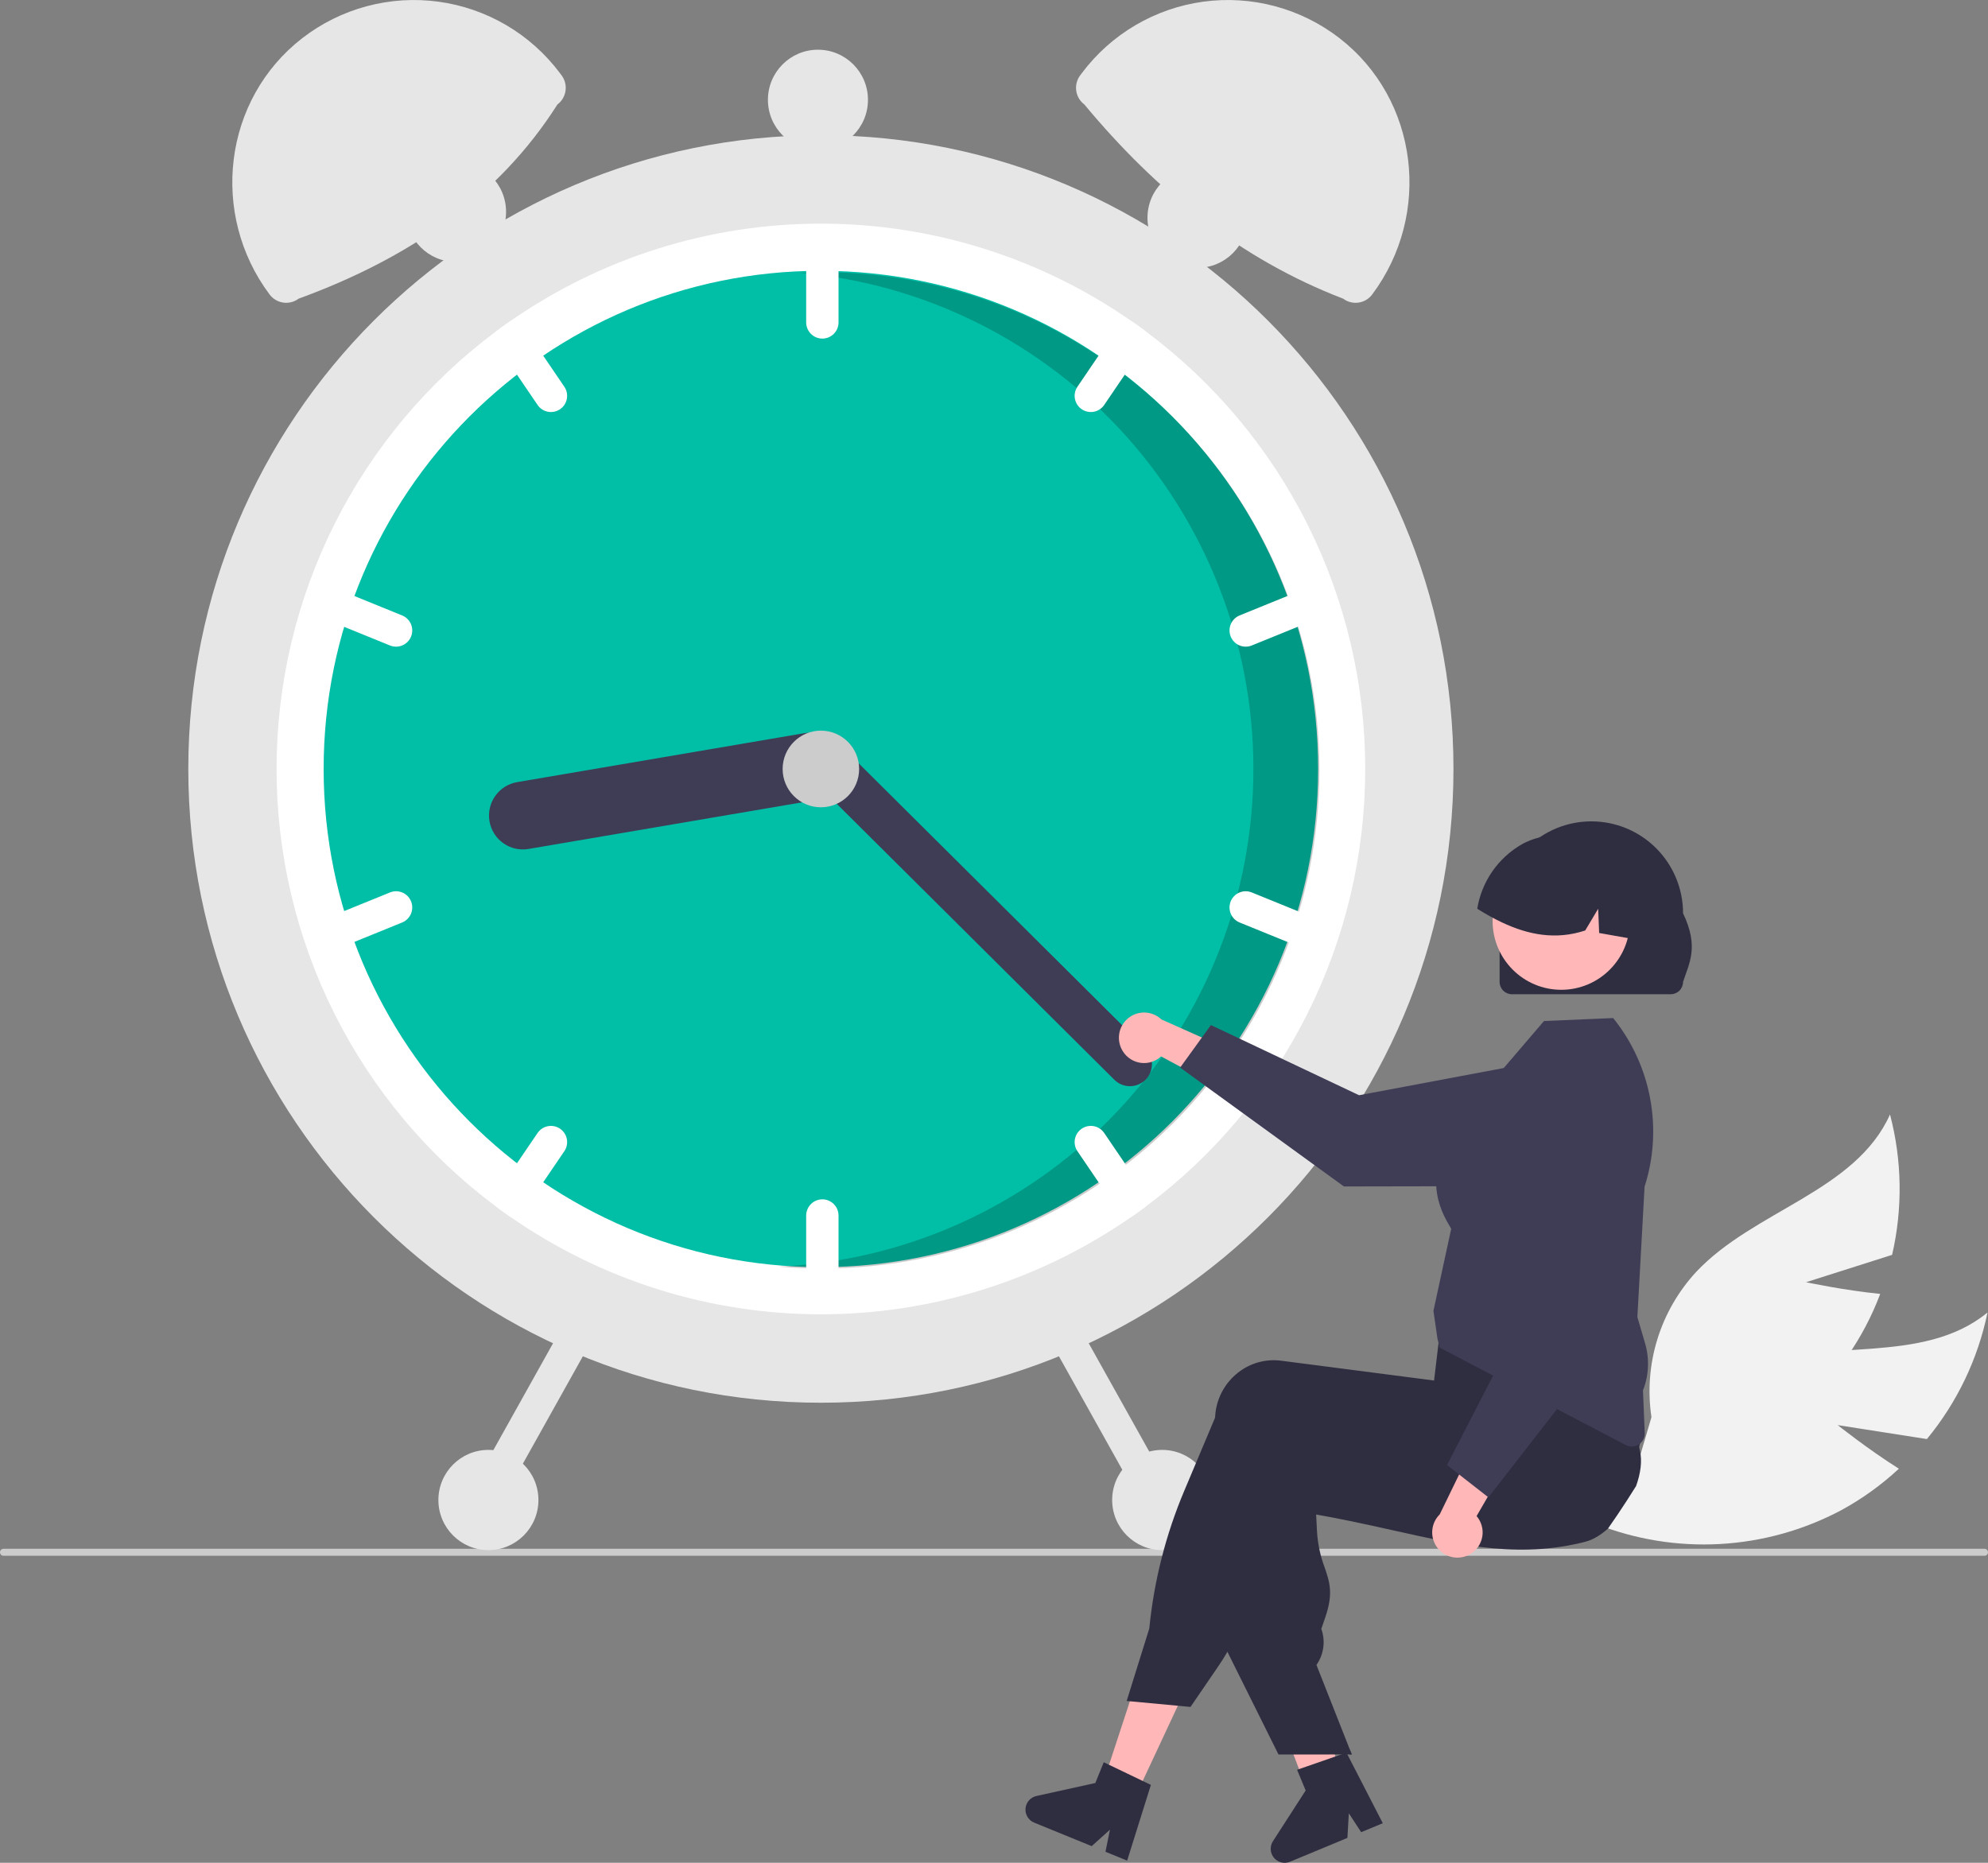 <svg width="318" height="298" viewBox="0 0 318 298" fill="none" xmlns="http://www.w3.org/2000/svg">
<rect x="0" y="0" width="318" height="298" fill="#808080" stroke="none"/>
<g clip-path="url(#clip0_2_55)">
<path d="M293.96 227.979L308.226 230.212C313.055 224.354 316.384 217.404 317.923 209.964C307.492 218.52 291.629 213.973 278.98 218.644C275.046 220.131 271.497 222.486 268.595 225.534C265.692 228.583 263.512 232.246 262.216 236.254L255.244 243.769C261.555 246.272 268.332 247.375 275.109 247.001C281.887 246.628 288.502 244.786 294.501 241.604C297.848 239.785 300.954 237.551 303.744 234.955C298.753 231.806 293.96 227.979 293.96 227.979Z" fill="#F2F2F2"/>
<path d="M288.896 205.119L302.659 200.744C304.373 193.343 304.259 185.634 302.325 178.287C296.797 190.606 280.575 193.625 271.333 203.458C268.474 206.547 266.345 210.241 265.105 214.266C263.864 218.291 263.543 222.544 264.166 226.71L261.272 236.552C268.034 235.973 274.591 233.931 280.491 230.568C286.39 227.205 291.492 222.601 295.445 217.072C297.631 213.949 299.416 210.562 300.758 206.991C294.889 206.403 288.896 205.119 288.896 205.119Z" fill="#F2F2F2"/>
<path d="M318 248.322C318 248.396 317.986 248.469 317.958 248.537C317.93 248.605 317.888 248.667 317.836 248.719C317.784 248.771 317.723 248.813 317.654 248.841C317.586 248.869 317.514 248.883 317.44 248.883H0.56C0.412 248.883 0.269 248.824 0.164 248.719C0.059 248.613 0 248.471 0 248.322C0 248.173 0.059 248.03 0.164 247.925C0.269 247.82 0.412 247.761 0.56 247.761H317.44C317.514 247.761 317.586 247.775 317.654 247.803C317.723 247.831 317.784 247.872 317.836 247.925C317.888 247.977 317.93 248.039 317.958 248.107C317.986 248.175 318 248.248 318 248.322V248.322Z" fill="#CCCCCC"/>
<path d="M131.309 224.399C187.193 224.399 232.497 179.007 232.497 123.014C232.497 67.02 187.193 21.628 131.309 21.628C75.424 21.628 30.12 67.02 30.12 123.014C30.12 179.007 75.424 224.399 131.309 224.399Z" fill="#E6E6E6"/>
<path d="M218.378 123.014C218.388 136.626 215.214 150.051 209.111 162.213C203.008 174.375 194.146 184.934 183.235 193.045C182.505 193.592 181.762 194.125 181.013 194.643C166.423 204.805 149.078 210.252 131.309 210.252C113.539 210.252 96.195 204.805 81.604 194.643C80.856 194.125 80.112 193.592 79.382 193.045C68.479 184.927 59.622 174.366 53.52 162.206C47.418 150.046 44.239 136.624 44.239 123.014C44.239 109.403 47.418 95.981 53.52 83.821C59.622 71.661 68.479 61.1 79.382 52.982C80.112 52.435 80.856 51.903 81.604 51.384C96.195 41.222 113.539 35.775 131.309 35.775C149.078 35.775 166.422 41.222 181.013 51.384C181.762 51.903 182.505 52.435 183.235 52.982C194.146 61.093 203.008 71.652 209.111 83.814C215.214 95.976 218.388 109.401 218.378 123.014V123.014Z" fill="white"/>
<path d="M131.309 202.707C175.237 202.707 210.847 167.027 210.847 123.014C210.847 79 175.237 43.32 131.309 43.32C87.38 43.32 51.77 79 51.77 123.014C51.77 167.027 87.38 202.707 131.309 202.707Z" fill="#00BFA6"/>
<path opacity="0.2" d="M131.516 43.543C130.31 43.543 129.112 43.575 127.919 43.628C148.022 45.398 166.702 54.758 180.174 69.812C193.647 84.866 200.904 104.489 200.475 124.704C200.047 144.919 191.966 164.215 177.868 178.683C163.77 193.151 144.711 201.708 124.551 202.622C126.847 202.822 129.169 202.93 131.516 202.93C152.611 202.93 172.842 194.533 187.759 179.588C202.675 164.643 211.055 144.372 211.055 123.236C211.055 102.1 202.675 81.83 187.759 66.885C172.842 51.939 152.611 43.543 131.516 43.543V43.543Z" fill="black"/>
<path d="M131.544 37.661C130.858 37.663 130.2 37.936 129.715 38.422C129.23 38.909 128.957 39.568 128.955 40.255V51.572C128.955 52.26 129.228 52.92 129.714 53.406C130.199 53.893 130.857 54.166 131.544 54.166C132.23 54.166 132.889 53.893 133.374 53.406C133.86 52.92 134.132 52.26 134.132 51.572V40.255C134.131 39.568 133.858 38.909 133.373 38.422C132.888 37.936 132.23 37.663 131.544 37.661V37.661Z" fill="white"/>
<path d="M183.235 52.982C182.505 52.435 181.762 51.903 181.013 51.384C180.564 51.355 180.115 51.443 179.711 51.641C179.307 51.838 178.961 52.138 178.707 52.511L172.349 61.862C171.962 62.43 171.817 63.129 171.945 63.805C172.073 64.48 172.464 65.078 173.031 65.465C173.599 65.852 174.296 65.997 174.97 65.869C175.645 65.741 176.241 65.349 176.627 64.781L182.985 55.43C183.227 55.075 183.377 54.665 183.42 54.238C183.464 53.81 183.4 53.379 183.235 52.982V52.982Z" fill="white"/>
<path d="M212.123 95.621C211.995 95.305 211.806 95.019 211.568 94.776C211.329 94.534 211.045 94.341 210.732 94.209C210.42 94.077 210.084 94.008 209.744 94.005C209.404 94.003 209.068 94.068 208.753 94.197L198.286 98.455C197.651 98.714 197.144 99.216 196.877 99.849C196.611 100.482 196.606 101.196 196.864 101.833C197.123 102.469 197.623 102.977 198.255 103.245C198.886 103.513 199.599 103.518 200.234 103.26L210.702 99.002C211.337 98.741 211.843 98.239 212.109 97.605C212.375 96.972 212.38 96.258 212.123 95.621Z" fill="white"/>
<path d="M90.268 61.862L83.91 52.511C83.657 52.138 83.311 51.838 82.906 51.641C82.502 51.443 82.053 51.355 81.604 51.384C80.856 51.903 80.112 52.435 79.382 52.982C79.217 53.379 79.153 53.81 79.197 54.238C79.24 54.665 79.39 55.075 79.632 55.43L85.99 64.781C86.377 65.349 86.972 65.741 87.647 65.869C88.321 65.997 89.019 65.852 89.586 65.465C90.153 65.078 90.544 64.481 90.672 63.805C90.8 63.129 90.655 62.43 90.268 61.862V61.862Z" fill="white"/>
<path d="M64.331 98.455L53.864 94.197C53.228 93.938 52.516 93.943 51.883 94.21C51.251 94.478 50.751 94.986 50.492 95.623C50.234 96.26 50.239 96.974 50.506 97.608C50.773 98.241 51.28 98.743 51.916 99.002L62.383 103.26C63.019 103.518 63.731 103.513 64.363 103.245C64.995 102.977 65.495 102.469 65.753 101.833C66.011 101.196 66.006 100.482 65.74 99.849C65.473 99.216 64.967 98.714 64.331 98.455V98.455Z" fill="white"/>
<path d="M131.544 191.861C130.858 191.862 130.2 192.136 129.715 192.622C129.23 193.108 128.957 193.767 128.955 194.455V205.772C128.955 206.46 129.228 207.12 129.714 207.606C130.199 208.092 130.857 208.366 131.544 208.366C132.23 208.366 132.889 208.092 133.374 207.606C133.86 207.12 134.132 206.46 134.132 205.772V194.455C134.131 193.767 133.858 193.108 133.373 192.622C132.888 192.136 132.23 191.862 131.544 191.861V191.861Z" fill="white"/>
<path d="M182.985 190.597L176.627 181.246C176.436 180.965 176.191 180.724 175.907 180.537C175.622 180.351 175.304 180.222 174.97 180.158C174.636 180.095 174.293 180.098 173.961 180.167C173.628 180.237 173.312 180.371 173.031 180.563C172.75 180.754 172.51 180.999 172.323 181.284C172.137 181.569 172.009 181.888 171.945 182.222C171.882 182.557 171.885 182.901 171.954 183.234C172.023 183.567 172.157 183.884 172.349 184.165L178.707 193.516C178.96 193.889 179.306 194.189 179.711 194.386C180.115 194.584 180.564 194.673 181.013 194.643C181.762 194.125 182.505 193.592 183.235 193.045C183.4 192.648 183.464 192.217 183.42 191.789C183.377 191.362 183.227 190.952 182.985 190.597Z" fill="white"/>
<path d="M210.702 147.025L200.234 142.767C199.598 142.508 198.886 142.513 198.254 142.781C197.621 143.048 197.121 143.557 196.863 144.194C196.604 144.831 196.609 145.545 196.876 146.178C197.143 146.812 197.65 147.313 198.286 147.572L208.753 151.83C209.389 152.089 210.101 152.083 210.733 151.816C211.365 151.548 211.865 151.04 212.123 150.403C212.381 149.766 212.377 149.053 212.11 148.419C211.844 147.786 211.337 147.285 210.702 147.025V147.025Z" fill="white"/>
<path d="M89.586 180.563C89.019 180.176 88.321 180.03 87.647 180.159C86.973 180.287 86.377 180.678 85.99 181.246L79.632 190.597C79.39 190.952 79.24 191.362 79.197 191.789C79.153 192.217 79.217 192.648 79.382 193.045C80.112 193.592 80.856 194.125 81.604 194.643C82.053 194.673 82.502 194.584 82.906 194.386C83.311 194.189 83.657 193.889 83.91 193.516L90.268 184.165C90.46 183.884 90.594 183.567 90.663 183.234C90.732 182.901 90.735 182.557 90.672 182.222C90.609 181.888 90.48 181.569 90.294 181.284C90.107 180.999 89.867 180.754 89.586 180.563V180.563Z" fill="white"/>
<path d="M65.753 144.191C65.625 143.876 65.436 143.589 65.198 143.347C64.959 143.105 64.675 142.912 64.362 142.78C64.049 142.647 63.713 142.578 63.374 142.576C63.034 142.574 62.697 142.639 62.383 142.767L51.916 147.025C51.28 147.285 50.774 147.786 50.507 148.419C50.241 149.053 50.236 149.766 50.494 150.403C50.752 151.04 51.252 151.548 51.884 151.816C52.516 152.083 53.228 152.089 53.864 151.83L64.331 147.572C64.966 147.312 65.472 146.81 65.739 146.176C66.005 145.542 66.01 144.829 65.753 144.191V144.191Z" fill="white"/>
<path d="M134.903 121.727C135.142 123.144 134.81 124.599 133.979 125.772C133.149 126.945 131.889 127.739 130.474 127.982L84.54 135.811C83.84 135.93 83.122 135.91 82.429 135.752C81.736 135.593 81.081 135.3 80.502 134.888C79.922 134.476 79.429 133.953 79.05 133.351C78.672 132.748 78.416 132.076 78.297 131.374C78.178 130.672 78.198 129.953 78.356 129.259C78.514 128.564 78.807 127.908 79.218 127.327C79.629 126.746 80.151 126.252 80.752 125.873C81.354 125.494 82.025 125.238 82.725 125.118L128.659 117.29C130.074 117.05 131.526 117.383 132.696 118.215C133.867 119.047 134.66 120.31 134.903 121.727V121.727Z" fill="#3F3D56"/>
<path d="M183.247 172.717C182.587 173.382 181.691 173.757 180.755 173.761C179.819 173.765 178.92 173.396 178.255 172.736L128.808 123.582C128.144 122.921 127.77 122.023 127.766 121.086C127.763 120.148 128.131 119.248 128.79 118.582C129.449 117.917 130.345 117.541 131.281 117.537C132.216 117.533 133.115 117.901 133.78 118.56L183.227 167.715C183.891 168.376 184.266 169.274 184.269 170.212C184.273 171.15 183.905 172.05 183.247 172.717V172.717Z" fill="#3F3D56"/>
<path d="M131.309 129.144C134.688 129.144 137.427 126.399 137.427 123.014C137.427 119.628 134.688 116.883 131.309 116.883C127.929 116.883 125.19 119.628 125.19 123.014C125.19 126.399 127.929 129.144 131.309 129.144Z" fill="#CCCCCC"/>
<path d="M89.165 16.714C79.774 31.508 65.444 41.326 47.772 47.776C47.423 48.038 47.026 48.229 46.603 48.337C46.18 48.445 45.741 48.469 45.309 48.407C44.877 48.345 44.461 48.198 44.086 47.975C43.711 47.752 43.383 47.457 43.122 47.107V47.107C33.522 34.266 35.69 15.912 48.359 6.1C51.422 3.731 54.924 1.996 58.661 0.995C62.399 -0.006 66.298 -0.253 70.132 0.268C73.965 0.789 77.658 2.068 80.994 4.03C84.331 5.992 87.245 8.599 89.567 11.699L89.833 12.055C90.094 12.404 90.285 12.803 90.393 13.226C90.501 13.649 90.524 14.09 90.462 14.523C90.4 14.956 90.254 15.372 90.031 15.748C89.809 16.124 89.514 16.452 89.165 16.714V16.714Z" fill="#E6E6E6"/>
<path d="M173.05 11.699C175.372 8.599 178.287 5.992 181.623 4.03C184.96 2.068 188.652 0.789 192.486 0.268C196.319 -0.253 200.218 -0.006 203.956 0.995C207.694 1.996 211.195 3.731 214.258 6.1C226.927 15.912 229.095 34.266 219.496 47.107C219.234 47.457 218.906 47.752 218.531 47.975C218.156 48.198 217.74 48.345 217.308 48.407C216.877 48.469 216.437 48.445 216.014 48.337C215.591 48.229 215.194 48.038 214.845 47.776C198.439 41.483 184.986 30.593 173.452 16.714C172.747 16.185 172.28 15.397 172.155 14.523C172.03 13.649 172.256 12.761 172.784 12.055L173.05 11.699Z" fill="#E6E6E6"/>
<path d="M168.933 210.85C168.335 211.187 167.895 211.747 167.708 212.409C167.522 213.071 167.605 213.779 167.939 214.38L182.878 241.128C183.213 241.728 183.773 242.17 184.433 242.357C185.094 242.544 185.801 242.46 186.4 242.124C186.999 241.788 187.441 241.228 187.627 240.566C187.814 239.904 187.731 239.195 187.396 238.595L172.456 211.847C172.12 211.247 171.561 210.806 170.9 210.619C170.24 210.432 169.533 210.515 168.933 210.85V210.85Z" fill="#E6E6E6"/>
<path d="M90.161 211.847L75.222 238.595C74.887 239.195 74.803 239.904 74.99 240.566C75.177 241.228 75.618 241.788 76.217 242.124C76.816 242.46 77.523 242.544 78.184 242.357C78.845 242.17 79.404 241.728 79.74 241.128L94.679 214.38C94.845 214.083 94.951 213.755 94.991 213.417C95.031 213.079 95.004 212.736 94.911 212.408C94.819 212.08 94.663 211.774 94.452 211.507C94.242 211.239 93.981 211.016 93.684 210.849C93.387 210.683 93.061 210.577 92.723 210.537C92.386 210.497 92.043 210.524 91.716 210.617C91.389 210.709 91.083 210.866 90.816 211.077C90.55 211.288 90.327 211.549 90.161 211.847H90.161Z" fill="#E6E6E6"/>
<path d="M185.903 247.977C190.322 247.977 193.904 244.387 193.904 239.96C193.904 235.533 190.322 231.944 185.903 231.944C181.484 231.944 177.902 235.533 177.902 239.96C177.902 244.387 181.484 247.977 185.903 247.977Z" fill="#E6E6E6"/>
<path d="M191.551 42.849C195.97 42.849 199.552 39.26 199.552 34.832C199.552 30.405 195.97 26.816 191.551 26.816C187.132 26.816 183.55 30.405 183.55 34.832C183.55 39.26 187.132 42.849 191.551 42.849Z" fill="#E6E6E6"/>
<path d="M130.838 23.986C135.257 23.986 138.839 20.397 138.839 15.97C138.839 11.542 135.257 7.953 130.838 7.953C126.419 7.953 122.837 11.542 122.837 15.97C122.837 20.397 126.419 23.986 130.838 23.986Z" fill="#E6E6E6"/>
<path d="M72.949 41.906C77.368 41.906 80.95 38.316 80.95 33.889C80.95 29.462 77.368 25.872 72.949 25.872C68.53 25.872 64.948 29.462 64.948 33.889C64.948 38.316 68.53 41.906 72.949 41.906Z" fill="#E6E6E6"/>
<path d="M78.126 247.977C82.545 247.977 86.127 244.387 86.127 239.96C86.127 235.533 82.545 231.944 78.126 231.944C73.707 231.944 70.125 235.533 70.125 239.96C70.125 244.387 73.707 247.977 78.126 247.977Z" fill="#E6E6E6"/>
<path d="M179.627 168.208C179.943 168.703 180.363 169.122 180.857 169.437C181.352 169.752 181.909 169.954 182.491 170.029C183.072 170.105 183.662 170.051 184.221 169.873C184.779 169.695 185.292 169.397 185.722 168.999L198.277 175.739L197.604 168.354L185.785 163.085C185.07 162.405 184.13 162.01 183.144 161.977C182.158 161.945 181.194 162.275 180.435 162.906C179.676 163.538 179.175 164.426 179.026 165.404C178.877 166.381 179.091 167.379 179.627 168.208H179.627Z" fill="#FFB7B7"/>
<path d="M188.775 170.786L193.695 163.981L217.396 175.207L246.89 169.663C248.348 169.388 249.848 169.439 251.284 169.812C252.72 170.184 254.057 170.868 255.199 171.816C256.342 172.764 257.262 173.953 257.894 175.297C258.527 176.641 258.856 178.109 258.859 179.595V179.595C258.861 182.279 257.8 184.855 255.909 186.756C254.018 188.658 251.451 189.73 248.772 189.738L214.972 189.801L188.775 170.786Z" fill="#3F3D56"/>
<path d="M181.197 288.31L176.219 285.925L183.057 265.079L190.404 268.599L181.197 288.31Z" fill="#FFB7B7"/>
<path d="M214.569 284.95C214.207 285.177 213.845 285.4 213.479 285.624C212.752 286.071 212.017 286.51 211.282 286.943C210.913 287.159 210.54 287.375 210.17 287.587V287.598L210.148 287.602L210.141 287.606L209.578 287.745L208.77 285.605L208.397 284.62L207.871 283.224L206.905 280.671L201.823 267.226L209.724 265.274L210.02 266.486H210.024L210.17 267.087L212.931 278.304L213.494 280.598L213.512 280.667L213.852 282.037L214.145 283.224L214.47 284.551L214.569 284.95Z" fill="#FFB7B7"/>
<path d="M261.703 237.735C261.202 238.541 260.69 239.343 260.175 240.138C259.217 241.618 258.233 243.076 257.224 244.512C257.224 244.516 257.221 244.516 257.217 244.52C256.628 245.066 255.978 245.542 255.279 245.937C255.25 245.959 255.217 245.974 255.188 245.992C254.673 246.277 254.125 246.498 253.557 246.648C253.352 246.699 253.144 246.751 252.939 246.802C252.2 246.978 251.469 247.128 250.742 247.26C249.447 247.491 248.167 247.655 246.895 247.758C246.793 247.769 246.69 247.776 246.588 247.784C241.356 248.168 236.263 247.549 230.946 246.534C228.321 246.036 225.641 245.439 222.866 244.82C221.959 244.615 221.049 244.413 220.127 244.212C220.058 244.197 219.985 244.179 219.912 244.164C218.595 243.875 217.257 243.589 215.886 243.307C214.16 242.952 212.38 242.607 210.529 242.281L210.661 244.893C210.771 246.903 211.187 248.883 211.897 250.766C212.687 253.081 213.312 254.913 211.992 258.726L211.356 260.573C211.686 261.49 211.799 262.47 211.686 263.439C211.574 264.407 211.239 265.335 210.709 266.152L210.581 266.346L215.886 279.795L216.23 280.666H213.513L210.171 280.67H204.508L196.336 264.243L195.944 263.459V263.419L196.789 231.852C196.8 231.573 196.822 231.291 196.859 231.013C197.007 229.747 197.407 228.524 198.032 227.414C198.658 226.305 199.498 225.331 200.504 224.55C201.467 223.796 202.571 223.241 203.75 222.918C204.93 222.594 206.162 222.509 207.374 222.667L210.171 223.03L215.886 223.77L219.912 224.294L219.992 224.305L231.864 225.844L232.716 222.363L232.873 222.305L237.871 220.469L255.158 214.121L255.202 214.106L256.339 213.688L256.475 213.908C256.515 213.974 256.555 214.04 256.592 214.106C257.716 216.125 258.631 218.253 259.323 220.458C260.487 224.061 261.445 227.726 262.193 231.438C262.226 231.599 262.255 231.745 262.281 231.877L262.292 231.917C262.303 231.98 262.31 232.02 262.314 232.031C262.712 233.694 262.434 235.724 261.703 237.735Z" fill="#2F2E41"/>
<path d="M262.433 226.101C262.378 225.867 262.308 225.629 262.235 225.398C261.655 223.65 260.979 221.935 260.21 220.262C259.347 218.357 258.312 216.316 257.08 214.107C256.484 213.038 255.843 211.925 255.157 210.77C254.813 210.191 254.456 209.601 254.085 209.001C254.071 208.973 254.055 208.946 254.038 208.92L253.932 208.744L236.828 211.037L230.458 211.891L230.078 215.071L229.987 215.858C229.983 215.858 229.983 215.858 229.987 215.862L229.731 218.009V218.013L229.391 220.848L229.362 220.844L219.91 219.617L210.17 218.353L204.937 217.676C203.725 217.517 202.493 217.602 201.314 217.925C200.134 218.249 199.031 218.804 198.067 219.559C197.062 220.339 196.222 221.313 195.596 222.422C194.97 223.532 194.571 224.755 194.422 226.021C194.389 226.277 194.367 226.541 194.356 226.801L189.42 238.52C186.466 245.529 184.585 252.944 183.841 260.515L180.221 272.11L180.736 272.158L188.407 272.872L190.433 273.063L194.894 266.538C195.402 265.794 195.884 265.029 196.334 264.245C197.075 262.964 197.733 261.638 198.305 260.274L207.954 237.267C208.7 237.396 209.438 237.518 210.17 237.634C213.552 238.183 216.798 238.632 219.91 238.978C230.027 240.11 238.787 240.198 246.586 239.238C248.777 238.971 250.894 238.619 252.937 238.183C253.687 238.026 254.427 237.856 255.157 237.674C255.329 237.634 255.497 237.594 255.665 237.55C257.176 237.159 258.565 236.395 259.705 235.328C260.846 234.26 261.7 232.923 262.192 231.439C262.778 229.719 262.862 227.867 262.433 226.101V226.101Z" fill="#2F2E41"/>
<path d="M182.787 284.906L177.402 282.32L176.557 281.913L175.208 285.233L165.789 287.31C165.324 287.412 164.903 287.661 164.588 288.02C164.274 288.379 164.082 288.829 164.041 289.305C164 289.781 164.113 290.258 164.361 290.665C164.61 291.073 164.982 291.39 165.424 291.57L174.627 295.333L177.548 292.699L176.831 296.234L180.298 297.651L184.096 285.537L182.787 284.906Z" fill="#2F2E41"/>
<path d="M215.886 279.795L216.23 280.666H215.886V279.795Z" fill="#2F2E41"/>
<path d="M214.01 280.853L208.367 282.812L207.481 283.118L208.853 286.428L203.619 294.544C203.36 294.945 203.236 295.418 203.265 295.895C203.293 296.372 203.473 296.827 203.779 297.194C204.084 297.561 204.498 297.821 204.961 297.935C205.424 298.049 205.911 298.012 206.352 297.829L215.533 294.015L215.759 290.083L217.733 293.101L221.191 291.665L215.383 280.378L214.01 280.853Z" fill="#2F2E41"/>
<path d="M261.025 231.409C260.69 231.408 260.36 231.326 260.064 231.17L230.284 215.579L229.94 214.168L229.292 209.701L229.301 209.659L232.133 196.577C232.081 196.464 231.972 196.28 231.85 196.072C230.585 193.926 226.738 187.393 234.081 178.398L246.975 163.336L258.041 162.859L258.167 163.019C261.126 166.74 263.121 171.136 263.976 175.816C264.831 180.496 264.518 185.315 263.066 189.845L261.914 210.696L263.15 214.907C263.873 217.381 263.753 220.026 262.81 222.425L263.094 229.244C263.105 229.523 263.059 229.802 262.961 230.064C262.862 230.325 262.711 230.564 262.518 230.766C262.325 230.968 262.094 231.129 261.837 231.24C261.581 231.35 261.305 231.408 261.025 231.409L261.025 231.409Z" fill="#3F3D56"/>
<path d="M235.194 248.605C235.698 248.306 236.131 247.9 236.462 247.416C236.793 246.931 237.014 246.38 237.11 245.801C237.205 245.222 237.173 244.629 237.014 244.063C236.856 243.498 236.576 242.974 236.194 242.529L243.354 230.192L235.964 230.609L230.298 242.261C229.594 242.953 229.168 243.881 229.101 244.867C229.034 245.853 229.33 246.829 229.934 247.611C230.537 248.393 231.406 248.926 232.375 249.109C233.345 249.293 234.347 249.113 235.194 248.605L235.194 248.605Z" fill="#FFB7B7"/>
<path d="M238.083 239.535L231.467 234.371L243.489 211.029L238.984 181.302C238.761 179.833 238.864 178.333 239.286 176.908C239.707 175.483 240.436 174.168 241.421 173.057C242.407 171.946 243.624 171.066 244.987 170.48C246.35 169.893 247.825 169.614 249.307 169.663V169.663C251.985 169.755 254.517 170.906 256.348 172.866C258.179 174.826 259.16 177.433 259.074 180.116L257.961 213.963L238.083 239.535Z" fill="#3F3D56"/>
<path d="M239.877 157.078V146.107C239.874 142.207 241.418 138.467 244.168 135.708C246.918 132.949 250.649 131.398 254.54 131.395C258.432 131.393 262.165 132.939 264.919 135.695C267.672 138.45 269.221 142.188 269.223 146.088V146.107C271.809 151.506 270.191 154.073 269.223 157.078C269.222 157.601 269.014 158.103 268.645 158.473C268.276 158.843 267.775 159.051 267.253 159.052H241.848C241.325 159.052 240.824 158.843 240.455 158.473C240.085 158.103 239.877 157.602 239.877 157.078V157.078Z" fill="#2F2E41"/>
<path d="M249.739 158.339C255.805 158.339 260.722 153.412 260.722 147.334C260.722 141.257 255.805 136.33 249.739 136.33C243.673 136.33 238.755 141.257 238.755 147.334C238.755 153.412 243.673 158.339 249.739 158.339Z" fill="#FFB7B7"/>
<path d="M261.233 150.219C261.134 150.204 261.034 150.183 260.935 150.167C259.222 149.862 257.508 149.563 255.8 149.253L255.643 145.374L253.574 148.849C248.853 150.419 244.436 149.532 240.281 147.574C238.911 146.922 237.581 146.187 236.3 145.374C236.649 143.229 237.472 141.188 238.709 139.403C239.947 137.617 241.567 136.131 243.451 135.054C243.608 134.964 243.76 134.886 243.918 134.807C243.918 134.807 243.919 134.807 243.92 134.806C243.92 134.806 243.921 134.806 243.921 134.805C243.922 134.805 243.922 134.804 243.922 134.804C243.923 134.803 243.923 134.802 243.923 134.802C244.19 134.676 244.462 134.555 244.735 134.445C246.868 133.609 249.194 133.398 251.442 133.835C253.69 134.271 255.768 135.338 257.435 136.912C260.788 140.119 262.297 145.416 261.233 150.219Z" fill="#2F2E41"/>
</g>
<defs>
<clipPath id="clip0_2_55">
<rect width="318" height="298" fill="white"/>
</clipPath>
</defs>
</svg>
